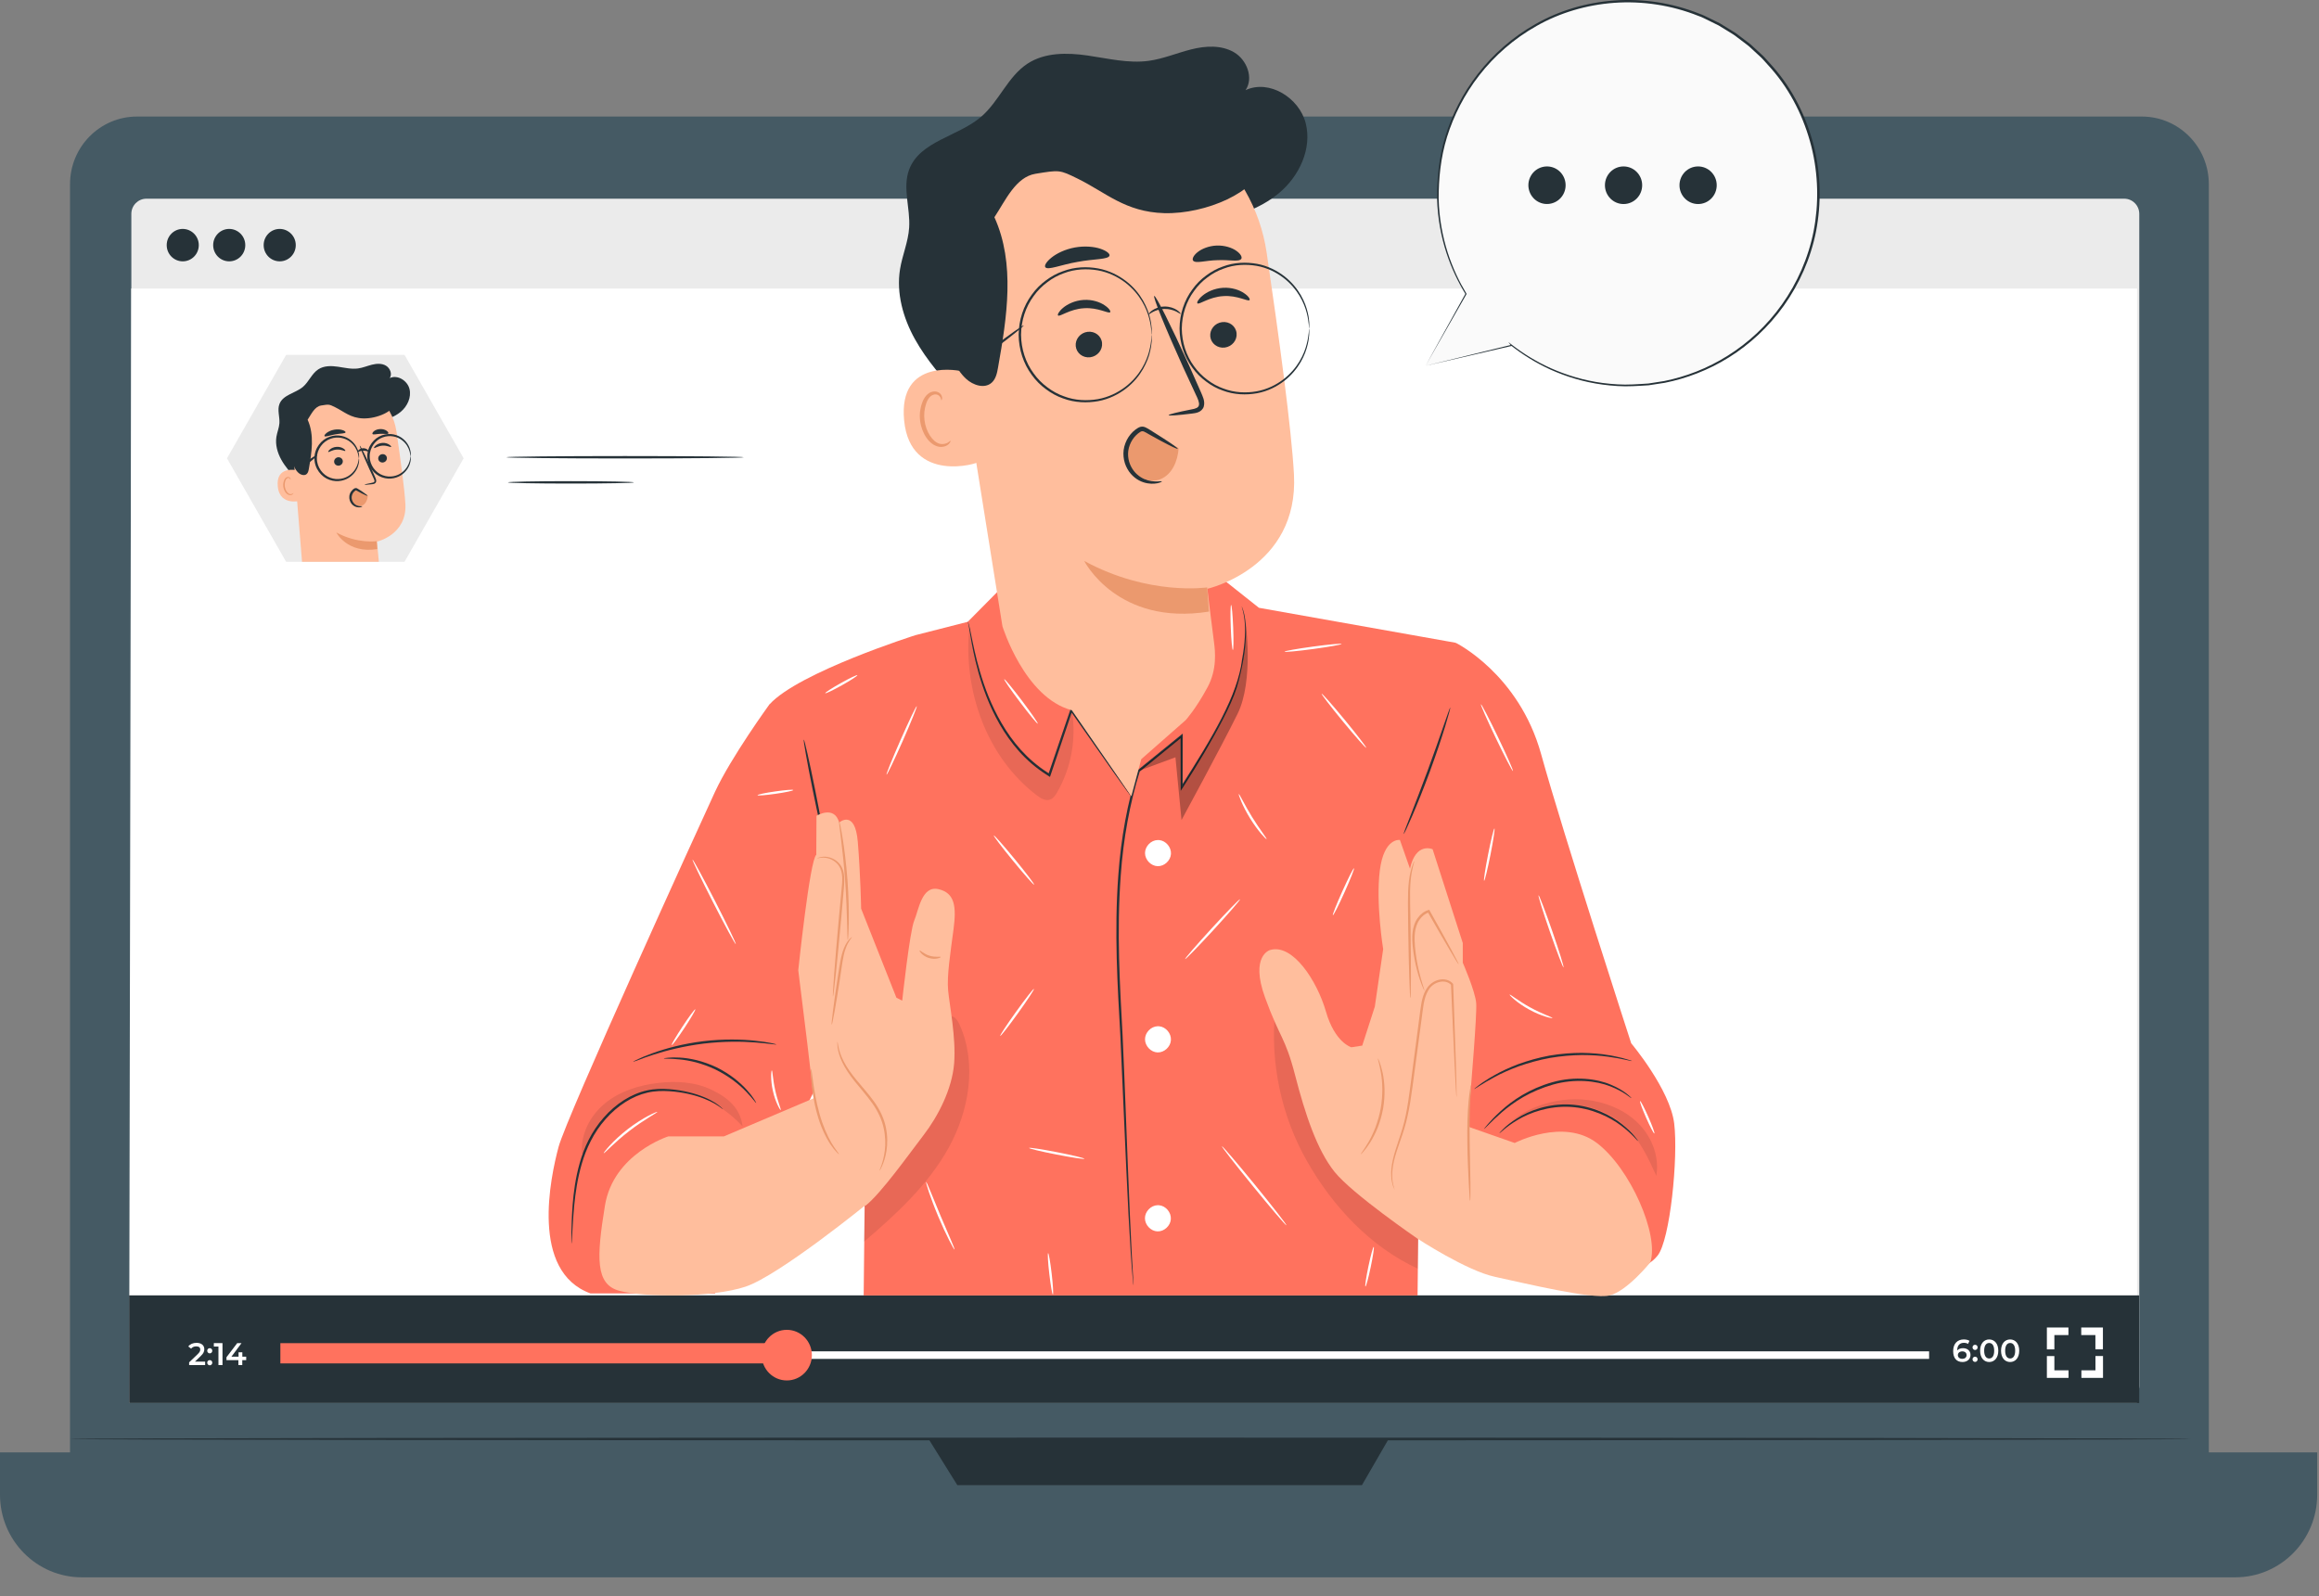 <svg width="122" height="84" viewBox="0 0 122 84" fill="none" xmlns="http://www.w3.org/2000/svg">
<rect x="0" y="0" width="122" height="84" fill="#808080" stroke="none"/>
<path d="M112.679 81.279H7.209C5.261 81.279 3.684 79.686 3.684 77.719V9.693C3.684 7.726 5.261 6.133 7.209 6.133H112.679C114.626 6.133 116.204 7.726 116.204 9.693V77.719C116.204 79.686 114.626 81.279 112.679 81.279Z" fill="#455A64"/>
<path d="M117.599 83.002H4.307C1.928 83.002 0 81.055 0 78.653V76.427H121.905V78.653C121.905 81.055 119.977 83.002 117.599 83.002Z" fill="#455A64"/>
<path d="M48.852 75.723L50.364 78.152H71.65L73.054 75.723H48.852Z" fill="#263238"/>
<path d="M115.236 75.723C115.236 75.764 90.262 75.796 59.462 75.796C28.653 75.796 3.684 75.764 3.684 75.723C3.684 75.681 28.653 75.65 59.462 75.65C90.262 75.65 115.236 75.681 115.236 75.723Z" fill="#263238"/>
<path d="M111.751 73.736H7.701C7.263 73.736 6.91 73.377 6.91 72.937V11.255C6.91 10.812 7.266 10.456 7.701 10.456H111.753C112.191 10.456 112.545 10.815 112.545 11.255V72.935C112.542 73.377 112.189 73.736 111.751 73.736Z" fill="#EBEBEB"/>
<path d="M112.427 73.829H6.793L6.904 15.184H112.427V73.829Z" fill="white"/>
<path d="M15.56 12.899C15.56 13.371 15.182 13.752 14.716 13.752C14.248 13.752 13.871 13.371 13.871 12.899C13.871 12.428 14.248 12.046 14.716 12.046C15.182 12.049 15.56 12.43 15.56 12.899Z" fill="#263238"/>
<path d="M10.458 12.899C10.458 13.371 10.081 13.752 9.614 13.752C9.147 13.752 8.77 13.371 8.77 12.899C8.77 12.428 9.147 12.046 9.614 12.046C10.081 12.049 10.458 12.43 10.458 12.899Z" fill="#263238"/>
<path d="M12.904 12.899C12.904 13.371 12.526 13.752 12.059 13.752C11.592 13.752 11.215 13.371 11.215 12.899C11.215 12.428 11.592 12.046 12.059 12.046C12.526 12.049 12.904 12.43 12.904 12.899Z" fill="#263238"/>
<path d="M112.541 68.165H6.793V73.829H112.541V68.165Z" fill="#263238"/>
<path d="M10.792 71.652V71.833H9.95V71.689L10.405 71.254C10.516 71.146 10.535 71.08 10.535 71.014C10.535 70.909 10.463 70.848 10.322 70.848C10.211 70.848 10.119 70.887 10.054 70.968L9.906 70.853C9.993 70.734 10.153 70.663 10.339 70.663C10.588 70.663 10.748 70.79 10.748 70.995C10.748 71.107 10.717 71.21 10.559 71.359L10.255 71.652H10.792Z" fill="white"/>
<path d="M10.902 71.08C10.902 70.997 10.963 70.944 11.035 70.944C11.108 70.944 11.168 70.997 11.168 71.08C11.168 71.159 11.108 71.217 11.035 71.217C10.963 71.217 10.902 71.159 10.902 71.08ZM10.902 71.708C10.902 71.625 10.963 71.572 11.035 71.572C11.108 71.572 11.168 71.625 11.168 71.708C11.168 71.787 11.108 71.845 11.035 71.845C10.963 71.845 10.902 71.787 10.902 71.708Z" fill="white"/>
<path d="M11.705 70.68V71.833H11.492V70.858H11.25V70.677H11.705V70.68Z" fill="white"/>
<path d="M12.95 71.572H12.746V71.833H12.541V71.572H11.914V71.422L12.478 70.68H12.705L12.175 71.391H12.55V71.159H12.749V71.391H12.952V71.572H12.95Z" fill="white"/>
<path d="M101.488 71.11H14.812V71.508H101.488V71.11Z" fill="white"/>
<path d="M41.836 70.68H14.75V71.745H41.836V70.68Z" fill="#FF725E"/>
<path d="M42.712 71.31C42.712 72.045 42.121 72.642 41.393 72.642C40.665 72.642 40.074 72.045 40.074 71.31C40.074 70.575 40.665 69.978 41.393 69.978C42.121 69.978 42.712 70.575 42.712 71.31Z" fill="#FF725E"/>
<path d="M103.666 71.298C103.666 71.528 103.482 71.672 103.247 71.672C102.935 71.672 102.754 71.469 102.754 71.097C102.754 70.702 102.981 70.484 103.313 70.484C103.427 70.484 103.535 70.509 103.613 70.557L103.535 70.719C103.472 70.677 103.397 70.662 103.318 70.662C103.102 70.662 102.967 70.797 102.967 71.061V71.063C103.035 70.983 103.146 70.944 103.272 70.944C103.499 70.944 103.666 71.08 103.666 71.298ZM103.46 71.308C103.46 71.188 103.371 71.112 103.233 71.112C103.095 71.112 103.001 71.195 103.001 71.31C103.001 71.418 103.085 71.505 103.238 71.505C103.371 71.503 103.46 71.427 103.46 71.308Z" fill="white"/>
<path d="M103.773 70.902C103.773 70.819 103.834 70.765 103.907 70.765C103.979 70.765 104.04 70.819 104.04 70.902C104.04 70.98 103.979 71.039 103.907 71.039C103.834 71.039 103.773 70.98 103.773 70.902ZM103.773 71.53C103.773 71.447 103.834 71.393 103.907 71.393C103.979 71.393 104.04 71.447 104.04 71.53C104.04 71.608 103.979 71.667 103.907 71.667C103.834 71.667 103.773 71.608 103.773 71.53Z" fill="white"/>
<path d="M104.172 71.078C104.172 70.699 104.378 70.484 104.649 70.484C104.922 70.484 105.128 70.699 105.128 71.078C105.128 71.457 104.922 71.672 104.649 71.672C104.378 71.672 104.172 71.457 104.172 71.078ZM104.912 71.078C104.912 70.799 104.806 70.67 104.649 70.67C104.494 70.67 104.385 70.799 104.385 71.078C104.385 71.356 104.494 71.486 104.649 71.486C104.806 71.486 104.912 71.356 104.912 71.078Z" fill="white"/>
<path d="M105.273 71.078C105.273 70.699 105.479 70.484 105.75 70.484C106.023 70.484 106.229 70.699 106.229 71.078C106.229 71.457 106.023 71.672 105.75 71.672C105.479 71.672 105.273 71.457 105.273 71.078ZM106.016 71.078C106.016 70.799 105.91 70.67 105.752 70.67C105.598 70.67 105.489 70.799 105.489 71.078C105.489 71.356 105.598 71.486 105.752 71.486C105.907 71.486 106.016 71.356 106.016 71.078Z" fill="white"/>
<path d="M108.078 71.007H107.684V69.856H108.818V70.254H108.078V71.007Z" fill="white"/>
<path d="M108.823 72.507H107.684V71.359H108.078V72.109H108.823V72.507Z" fill="white"/>
<path d="M110.637 72.507H109.5V72.109H110.24V71.356H110.637V72.507Z" fill="white"/>
<path d="M110.632 71.005H110.237V70.254H109.492V69.856H110.632V71.005Z" fill="white"/>
<path d="M21.281 18.673H15.053L11.941 24.117L15.053 29.564H21.281L24.392 24.117L21.281 18.673Z" fill="#EBEBEB"/>
<path d="M15.561 25.183C15.283 24.872 15.002 24.557 14.799 24.191C14.596 23.824 14.475 23.399 14.542 22.984C14.581 22.742 14.683 22.512 14.7 22.268C14.721 21.93 14.581 21.579 14.7 21.264C14.883 20.77 15.542 20.694 15.941 20.355C16.25 20.088 16.403 19.658 16.744 19.436C17.042 19.24 17.426 19.245 17.777 19.297C18.128 19.348 18.484 19.436 18.834 19.389C19.086 19.355 19.321 19.253 19.568 19.191C19.814 19.13 20.088 19.113 20.305 19.243C20.523 19.372 20.647 19.685 20.504 19.895C20.913 19.704 21.431 20.027 21.542 20.465C21.653 20.904 21.431 21.378 21.085 21.669C20.739 21.96 20.291 22.094 19.851 22.177C18.602 22.414 17.245 22.28 16.168 21.598" fill="#263238"/>
<path d="M21.327 26.526C21.286 25.747 21.068 24.149 20.858 22.705C20.63 21.151 19.258 20.037 17.707 20.142L17.552 20.151C15.898 20.361 15.15 21.898 15.404 23.565L15.89 29.564H19.931C19.931 29.564 19.837 28.511 19.834 28.501C19.834 28.501 21.414 28.142 21.327 26.526Z" fill="#FFBE9D"/>
<path d="M19.817 28.477C19.817 28.477 18.813 28.628 17.695 28.02C17.695 28.02 18.264 29.146 19.849 28.894L19.817 28.477Z" fill="#EB996E"/>
<path d="M20.354 24.09C20.366 24.212 20.274 24.322 20.149 24.337C20.023 24.352 19.912 24.266 19.899 24.146C19.887 24.024 19.979 23.914 20.103 23.9C20.231 23.883 20.342 23.968 20.354 24.09Z" fill="#263238"/>
<path d="M20.577 23.518C20.551 23.55 20.369 23.433 20.125 23.45C19.88 23.465 19.709 23.604 19.68 23.575C19.665 23.562 19.692 23.506 19.764 23.443C19.837 23.379 19.965 23.316 20.117 23.306C20.27 23.296 20.403 23.345 20.48 23.399C20.56 23.45 20.589 23.504 20.577 23.518Z" fill="#263238"/>
<path d="M18.034 24.256C18.046 24.378 17.954 24.488 17.828 24.503C17.703 24.518 17.591 24.432 17.579 24.31C17.567 24.188 17.659 24.078 17.782 24.063C17.911 24.051 18.022 24.137 18.034 24.256Z" fill="#263238"/>
<path d="M18.167 23.726C18.14 23.758 17.959 23.64 17.715 23.658C17.47 23.672 17.299 23.812 17.269 23.782C17.255 23.77 17.282 23.714 17.357 23.65C17.429 23.587 17.557 23.523 17.71 23.514C17.862 23.504 17.995 23.553 18.073 23.606C18.15 23.66 18.179 23.711 18.167 23.726Z" fill="#263238"/>
<path d="M19.177 25.505C19.175 25.49 19.325 25.454 19.572 25.405C19.634 25.395 19.692 25.378 19.7 25.334C19.712 25.287 19.68 25.221 19.646 25.148C19.576 24.999 19.506 24.843 19.429 24.679C19.126 24.009 18.901 23.46 18.928 23.448C18.954 23.435 19.223 23.968 19.526 24.637C19.598 24.804 19.668 24.96 19.736 25.111C19.765 25.182 19.811 25.261 19.784 25.358C19.77 25.407 19.726 25.444 19.688 25.458C19.649 25.473 19.613 25.476 19.581 25.48C19.334 25.507 19.18 25.52 19.177 25.505Z" fill="#263238"/>
<path d="M18.18 22.751C18.16 22.82 17.913 22.805 17.628 22.859C17.34 22.908 17.115 23.008 17.072 22.951C17.052 22.925 17.088 22.859 17.178 22.785C17.267 22.715 17.41 22.641 17.582 22.612C17.754 22.58 17.913 22.597 18.022 22.634C18.131 22.668 18.189 22.719 18.18 22.751Z" fill="#263238"/>
<path d="M20.429 22.807C20.39 22.866 20.216 22.819 20.012 22.829C19.809 22.834 19.64 22.893 19.596 22.837C19.577 22.81 19.601 22.751 19.671 22.692C19.741 22.634 19.862 22.582 20.003 22.578C20.143 22.573 20.267 22.614 20.341 22.668C20.416 22.722 20.445 22.778 20.429 22.807Z" fill="#263238"/>
<path d="M15.624 24.75C15.595 24.74 14.504 24.496 14.613 25.598C14.722 26.697 15.903 26.341 15.9 26.309C15.9 26.275 15.624 24.75 15.624 24.75Z" fill="#FFBE9D"/>
<path d="M15.434 25.945C15.429 25.942 15.417 25.96 15.385 25.979C15.356 25.996 15.303 26.011 15.242 25.996C15.124 25.965 15.008 25.791 14.983 25.593C14.971 25.493 14.983 25.395 15.01 25.314C15.034 25.232 15.083 25.17 15.138 25.153C15.194 25.134 15.24 25.166 15.255 25.195C15.271 25.224 15.267 25.246 15.274 25.249C15.276 25.251 15.296 25.229 15.281 25.183C15.274 25.161 15.259 25.136 15.23 25.119C15.201 25.099 15.162 25.092 15.121 25.102C15.039 25.117 14.969 25.202 14.94 25.293C14.906 25.383 14.889 25.493 14.904 25.605C14.933 25.825 15.066 26.023 15.228 26.052C15.305 26.065 15.368 26.035 15.4 26.006C15.434 25.972 15.436 25.947 15.434 25.945Z" fill="#EB996E"/>
<path d="M20.796 21.2C20.721 21.637 19.843 22.038 19.112 22.018C18.439 21.999 18.108 21.662 17.619 21.422C17.309 21.271 17.309 21.271 16.891 21.339C16.552 21.395 16.375 21.798 16.184 22.087C16.547 22.886 16.399 23.814 16.247 24.679C16.23 24.774 16.208 24.877 16.136 24.943C16.012 25.053 15.814 24.987 15.695 24.875C15.502 24.696 15.415 24.432 15.352 24.176C15.207 23.592 15.153 22.981 15.243 22.387C15.335 21.794 15.577 21.214 15.981 20.772C16.484 20.218 17.217 19.897 17.962 19.858C18.705 19.819 19.453 20.051 20.075 20.464C20.36 20.655 20.631 20.892 20.796 21.2Z" fill="#263238"/>
<path d="M19.34 26.062C19.153 25.975 18.97 25.889 18.783 25.801C18.752 25.786 18.718 25.772 18.682 25.774C18.643 25.779 18.611 25.808 18.585 25.84C18.457 25.997 18.423 26.236 18.524 26.414C18.624 26.593 18.858 26.686 19.045 26.607C19.241 26.524 19.337 26.295 19.352 26.08L19.34 26.062Z" fill="#EB996E"/>
<path d="M19.061 26.646C19.071 26.656 18.945 26.737 18.735 26.676C18.633 26.644 18.517 26.566 18.447 26.439C18.374 26.314 18.347 26.138 18.41 25.979C18.439 25.901 18.488 25.83 18.546 25.777C18.575 25.75 18.604 25.725 18.64 25.706C18.677 25.679 18.752 25.676 18.785 25.698C18.911 25.769 18.998 25.83 19.083 25.887C19.245 25.997 19.342 26.07 19.332 26.087C19.323 26.102 19.211 26.055 19.037 25.965C18.935 25.911 18.839 25.86 18.742 25.808C18.718 25.801 18.72 25.801 18.698 25.813C18.677 25.828 18.65 25.848 18.631 25.869C18.587 25.913 18.551 25.967 18.529 26.028C18.48 26.151 18.497 26.285 18.551 26.387C18.604 26.49 18.686 26.558 18.768 26.595C18.933 26.666 19.056 26.627 19.061 26.646Z" fill="#263238"/>
<path d="M18.883 24.117C18.871 24.117 18.873 24.015 18.822 23.844C18.774 23.675 18.658 23.428 18.406 23.24C18.162 23.052 17.762 22.947 17.378 23.094C16.995 23.228 16.666 23.639 16.671 24.117C16.666 24.596 16.995 25.007 17.378 25.141C17.762 25.288 18.162 25.183 18.406 24.995C18.658 24.806 18.776 24.56 18.822 24.391C18.873 24.22 18.871 24.117 18.883 24.117C18.887 24.117 18.89 24.142 18.892 24.191C18.895 24.239 18.89 24.313 18.871 24.403C18.834 24.584 18.725 24.853 18.459 25.065C18.203 25.278 17.765 25.405 17.337 25.251C16.911 25.109 16.538 24.652 16.543 24.117C16.538 23.582 16.911 23.125 17.337 22.984C17.767 22.827 18.203 22.954 18.459 23.169C18.725 23.382 18.834 23.653 18.871 23.831C18.89 23.922 18.895 23.995 18.892 24.044C18.89 24.093 18.887 24.117 18.883 24.117Z" fill="#263238"/>
<path d="M21.603 24.01C21.591 24.01 21.591 23.91 21.545 23.744C21.499 23.58 21.386 23.34 21.139 23.157C20.902 22.974 20.512 22.874 20.137 23.015C19.765 23.145 19.445 23.546 19.45 24.012C19.445 24.479 19.767 24.877 20.137 25.009C20.512 25.151 20.902 25.051 21.139 24.867C21.386 24.684 21.499 24.445 21.545 24.281C21.594 24.11 21.591 24.01 21.603 24.01C21.608 24.01 21.611 24.034 21.613 24.083C21.616 24.13 21.611 24.201 21.594 24.291C21.56 24.467 21.453 24.728 21.195 24.938C20.945 25.146 20.52 25.271 20.099 25.119C19.682 24.98 19.319 24.535 19.324 24.012C19.319 23.489 19.682 23.045 20.099 22.905C20.517 22.754 20.943 22.878 21.195 23.086C21.453 23.294 21.56 23.558 21.594 23.734C21.613 23.822 21.616 23.893 21.613 23.941C21.613 23.985 21.608 24.01 21.603 24.01Z" fill="#263238"/>
<path d="M19.389 23.756C19.364 23.78 19.256 23.71 19.11 23.715C18.965 23.715 18.861 23.79 18.834 23.766C18.801 23.749 18.902 23.59 19.108 23.585C19.314 23.585 19.42 23.736 19.389 23.756Z" fill="#263238"/>
<path d="M16.676 23.954C16.698 23.983 16.485 24.176 16.205 24.389C15.924 24.601 15.677 24.75 15.658 24.721C15.636 24.692 15.849 24.499 16.13 24.286C16.41 24.076 16.657 23.927 16.676 23.954Z" fill="#263238"/>
<path d="M39.133 24.061C39.133 24.095 36.333 24.125 32.881 24.125C29.428 24.125 26.629 24.095 26.629 24.061C26.629 24.027 29.428 23.998 32.881 23.998C36.333 23.998 39.133 24.027 39.133 24.061Z" fill="#263238"/>
<path d="M33.354 25.383C33.354 25.417 31.868 25.446 30.034 25.446C28.2 25.446 26.715 25.417 26.715 25.383C26.715 25.349 28.2 25.319 30.034 25.319C31.868 25.319 33.354 25.349 33.354 25.383Z" fill="#263238"/>
<path d="M76.585 33.825C76.585 33.825 79.907 35.46 81.076 39.682C82.245 43.904 85.816 54.9 85.816 54.9C85.816 54.9 87.858 57.326 88.078 59.122C88.296 60.918 87.86 65.265 87.202 66.076C86.546 66.888 85.61 66.753 85.61 66.753L77.014 65.93L73.629 43.039L76.585 33.825Z" fill="#FF725E"/>
<path d="M48.161 33.424C48.161 33.424 42.016 35.372 40.484 37.065L45.517 60.711L45.437 68.17H74.577C74.577 67.802 74.838 43.401 74.838 43.401L76.588 33.825L66.23 31.983L64.188 30.363L52.664 30.952L50.912 32.721L48.161 33.424Z" fill="#FF725E"/>
<g opacity="0.3">
<path opacity="0.3" d="M50.49 53.937C50.401 53.737 50.273 53.519 50.06 53.475C49.709 53.402 49.474 53.822 49.356 54.162C48.41 56.869 47.156 59.359 45.528 61.71L45.453 65.341C47.152 63.897 48.826 62.35 49.91 60.393C50.989 58.438 51.405 55.982 50.49 53.937Z" fill="black"/>
</g>
<path d="M40.48 37.065C40.48 37.065 38.455 39.853 37.613 41.673C36.771 43.494 29.803 58.78 29.384 60.358C28.963 61.937 27.882 66.909 31.066 68.063H37.613L44.184 54.641L44.52 39.064L40.48 37.065Z" fill="#FF725E"/>
<path d="M38.033 58.37C38.023 58.379 37.888 58.24 37.586 58.066C37.286 57.895 36.816 57.698 36.211 57.563C35.909 57.497 35.573 57.444 35.21 57.422C34.847 57.4 34.457 57.404 34.06 57.497C33.267 57.676 32.478 58.184 31.856 58.895C31.225 59.606 30.838 60.447 30.608 61.238C30.375 62.032 30.276 62.778 30.213 63.401C30.153 64.026 30.129 64.534 30.107 64.886C30.097 65.05 30.088 65.184 30.083 65.292C30.076 65.385 30.071 65.434 30.066 65.434C30.061 65.434 30.059 65.385 30.059 65.292C30.059 65.184 30.059 65.05 30.061 64.886C30.068 64.534 30.078 64.024 30.126 63.393C30.177 62.765 30.269 62.013 30.497 61.204C30.721 60.4 31.116 59.538 31.762 58.809C32.398 58.081 33.211 57.561 34.036 57.382C34.447 57.289 34.849 57.287 35.217 57.316C35.585 57.343 35.926 57.402 36.231 57.475C36.843 57.622 37.312 57.834 37.61 58.023C37.757 58.118 37.866 58.203 37.934 58.267C38.002 58.33 38.036 58.365 38.033 58.37Z" fill="#263238"/>
<path d="M34.926 55.696C34.926 55.686 35.003 55.674 35.146 55.66C35.289 55.642 35.497 55.638 35.753 55.652C36.01 55.664 36.315 55.708 36.646 55.787C36.975 55.87 37.333 55.992 37.689 56.16C38.042 56.334 38.361 56.537 38.632 56.745C38.901 56.957 39.126 57.167 39.298 57.363C39.47 57.556 39.598 57.722 39.673 57.844C39.75 57.966 39.791 58.035 39.784 58.039C39.765 58.054 39.588 57.788 39.233 57.424C39.056 57.24 38.828 57.04 38.562 56.84C38.291 56.642 37.979 56.446 37.633 56.278C37.285 56.112 36.939 55.992 36.617 55.904C36.293 55.821 35.998 55.77 35.746 55.748C35.243 55.694 34.926 55.721 34.926 55.696Z" fill="#263238"/>
<path d="M40.847 54.961C40.845 54.971 40.738 54.961 40.545 54.937C40.351 54.912 40.071 54.883 39.724 54.856C39.033 54.802 38.07 54.79 37.015 54.917C35.962 55.047 35.028 55.288 34.368 55.503C34.036 55.611 33.77 55.706 33.589 55.777C33.407 55.846 33.303 55.88 33.301 55.872C33.298 55.865 33.393 55.814 33.572 55.731C33.748 55.645 34.01 55.538 34.341 55.418C34.999 55.178 35.938 54.919 37.003 54.79C38.065 54.663 39.04 54.69 39.734 54.766C40.083 54.802 40.363 54.846 40.554 54.885C40.746 54.927 40.85 54.954 40.847 54.961Z" fill="#263238"/>
<path d="M59.5 41.901C59.498 41.903 59.476 41.876 59.432 41.82C59.386 41.757 59.326 41.676 59.253 41.578C59.093 41.353 58.871 41.043 58.595 40.657C58.029 39.851 57.242 38.729 56.313 37.407L56.415 37.392C56.062 38.438 55.672 39.594 55.263 40.809L55.237 40.884L55.172 40.84C55.128 40.813 55.082 40.782 55.036 40.752C54.494 40.405 54.015 39.987 53.611 39.535C53.207 39.081 52.87 38.597 52.592 38.113C52.036 37.143 51.7 36.188 51.472 35.379C51.245 34.568 51.126 33.894 51.049 33.432C51.01 33.209 50.981 33.033 50.957 32.899C50.945 32.838 50.932 32.794 50.925 32.762C50.913 32.735 50.908 32.718 50.911 32.718C50.937 32.706 51.008 32.962 51.097 33.424C51.191 33.884 51.322 34.553 51.559 35.357C51.796 36.159 52.137 37.104 52.694 38.057C52.972 38.534 53.304 39.008 53.703 39.455C54.105 39.897 54.574 40.308 55.104 40.647C55.15 40.676 55.196 40.706 55.237 40.733L55.145 40.767C55.559 39.553 55.95 38.399 56.306 37.356L56.343 37.246L56.408 37.341C57.32 38.673 58.094 39.804 58.651 40.618C58.917 41.011 59.127 41.329 59.282 41.559C59.35 41.661 59.403 41.744 59.447 41.81C59.483 41.867 59.502 41.898 59.5 41.901Z" fill="#263238"/>
<g opacity="0.3">
<path opacity="0.3" d="M67.083 53.187C66.812 55.921 67.41 58.736 68.767 61.116C70.122 63.498 72.111 65.619 74.586 66.76C74.666 64.334 74.55 61.475 74.63 59.049L67.083 53.187Z" fill="black"/>
</g>
<path d="M66.813 49.993C66.813 49.993 65.756 50.289 66.549 52.48C67.343 54.67 67.606 54.538 68.136 56.588C68.666 58.636 69.283 60.507 70.21 61.666C71.136 62.824 74.577 65.184 74.577 65.184L77.662 62.24C77.662 62.24 77.154 60.048 77.275 58.56C77.396 57.072 77.705 53.419 77.662 52.796C77.618 52.173 76.955 50.658 76.955 50.658V49.622L75.368 44.688C75.368 44.688 74.485 44.288 74.178 45.712L73.648 44.2C73.648 44.2 72.811 44.065 72.591 45.803C72.371 47.54 72.767 49.944 72.767 49.944L72.327 52.974L71.666 55.022L71.093 55.11C71.093 55.11 70.229 54.873 69.757 53.231C69.283 51.596 68.003 49.636 66.813 49.993Z" fill="#FFBE9D"/>
<path d="M76.627 57.739C76.625 57.739 76.62 57.7 76.613 57.626C76.608 57.541 76.601 57.433 76.591 57.299C76.574 57.001 76.552 56.588 76.526 56.072C76.477 55.01 76.412 53.529 76.334 51.801L76.349 51.838C76.206 51.667 75.955 51.615 75.725 51.674C75.49 51.73 75.282 51.877 75.151 52.097C74.883 52.534 74.866 53.106 74.784 53.658C74.617 54.907 74.457 56.094 74.312 57.179C74.239 57.719 74.162 58.235 74.055 58.711C73.954 59.188 73.811 59.623 73.673 60.011C73.537 60.4 73.416 60.752 73.341 61.069C73.266 61.387 73.235 61.666 73.242 61.895C73.252 62.355 73.385 62.589 73.363 62.594C73.359 62.596 73.334 62.538 73.288 62.423C73.252 62.306 73.201 62.13 73.192 61.898C73.177 61.666 73.201 61.377 73.271 61.055C73.341 60.732 73.458 60.375 73.588 59.984C73.721 59.593 73.857 59.166 73.954 58.692C74.053 58.22 74.125 57.707 74.196 57.167C74.338 56.082 74.493 54.895 74.658 53.646C74.696 53.367 74.725 53.094 74.774 52.818C74.822 52.544 74.897 52.27 75.047 52.036C75.188 51.796 75.434 51.62 75.696 51.559C75.955 51.493 76.262 51.552 76.439 51.767L76.451 51.784V51.804C76.509 53.531 76.559 55.012 76.596 56.077C76.608 56.593 76.62 57.006 76.627 57.306C76.63 57.441 76.63 57.548 76.63 57.634C76.632 57.7 76.63 57.739 76.627 57.739Z" fill="#EB996E"/>
<path d="M74.936 52.126C74.929 52.129 74.881 52.031 74.806 51.848C74.733 51.664 74.636 51.393 74.547 51.049C74.457 50.706 74.373 50.289 74.324 49.822C74.3 49.587 74.283 49.338 74.312 49.079C74.339 48.82 74.414 48.547 74.578 48.317C74.719 48.116 74.917 47.955 75.142 47.889L75.191 47.874L75.215 47.919C75.662 48.715 76.049 49.419 76.323 49.925C76.449 50.162 76.553 50.359 76.64 50.523C76.712 50.665 76.749 50.743 76.741 50.748C76.734 50.753 76.686 50.68 76.601 50.545C76.507 50.389 76.391 50.196 76.253 49.966C75.96 49.47 75.558 48.776 75.106 47.982L75.178 48.011C74.985 48.07 74.808 48.209 74.682 48.392C74.535 48.603 74.462 48.852 74.436 49.096C74.409 49.343 74.421 49.585 74.44 49.815C74.482 50.276 74.554 50.689 74.634 51.032C74.711 51.373 74.794 51.647 74.852 51.835C74.912 52.019 74.946 52.124 74.936 52.126Z" fill="#EB996E"/>
<path d="M74.202 52.527C74.192 52.527 74.182 52.427 74.172 52.244C74.165 52.033 74.153 51.775 74.141 51.469C74.119 50.814 74.1 49.91 74.085 48.911C74.078 47.911 74.04 47.005 74.124 46.348C74.165 46.02 74.231 45.759 74.289 45.585C74.347 45.409 74.395 45.321 74.402 45.324C74.424 45.331 74.267 45.71 74.211 46.36C74.151 47.007 74.202 47.911 74.209 48.911C74.223 49.91 74.228 50.814 74.228 51.469C74.226 51.775 74.221 52.033 74.219 52.246C74.219 52.427 74.211 52.527 74.202 52.527Z" fill="#EB996E"/>
<path d="M71.591 60.74C71.574 60.725 71.765 60.495 72.005 60.078C72.126 59.87 72.249 59.611 72.363 59.318C72.472 59.02 72.571 58.685 72.638 58.325C72.701 57.964 72.723 57.617 72.723 57.299C72.718 56.982 72.692 56.696 72.651 56.461C72.571 55.987 72.469 55.704 72.491 55.696C72.498 55.694 72.53 55.762 72.578 55.889C72.629 56.016 72.684 56.207 72.738 56.444C72.791 56.684 72.827 56.974 72.839 57.297C72.847 57.622 72.825 57.978 72.762 58.347C72.694 58.717 72.59 59.059 72.472 59.359C72.348 59.657 72.213 59.919 72.08 60.124C71.949 60.329 71.83 60.488 71.739 60.588C71.651 60.693 71.598 60.747 71.591 60.74Z" fill="#EB996E"/>
<path d="M77.009 59.208L79.688 60.146C79.688 60.146 82.245 58.809 84.009 60.146C85.772 61.482 87.304 65.003 86.82 66.428C86.82 66.428 85.603 67.945 84.677 68.168C83.75 68.39 80.15 67.51 78.652 67.19C77.15 66.87 74.57 65.177 74.57 65.177L77.009 59.208Z" fill="#FFBE9D"/>
<path d="M77.34 63.195C77.33 63.195 77.32 63.11 77.311 62.956C77.301 62.772 77.286 62.555 77.272 62.303C77.243 61.751 77.207 60.989 77.195 60.143C77.182 59.298 77.207 58.533 77.257 57.981C77.282 57.705 77.311 57.482 77.337 57.328C77.364 57.174 77.383 57.091 77.393 57.094C77.412 57.096 77.371 57.436 77.344 57.986C77.318 58.535 77.308 59.298 77.32 60.141C77.335 60.967 77.349 61.714 77.359 62.301C77.361 62.577 77.361 62.802 77.357 62.956C77.357 63.11 77.349 63.195 77.34 63.195Z" fill="#EB996E"/>
<path d="M86.171 60.041C86.152 60.06 85.876 59.674 85.281 59.23C84.693 58.785 83.74 58.311 82.612 58.247C81.483 58.186 80.483 58.55 79.852 58.926C79.211 59.303 78.896 59.655 78.879 59.635C78.874 59.63 78.949 59.54 79.099 59.393C79.249 59.247 79.486 59.051 79.806 58.851C80.437 58.448 81.458 58.059 82.62 58.123C83.781 58.189 84.754 58.69 85.337 59.159C85.632 59.393 85.847 59.615 85.98 59.777C86.113 59.938 86.179 60.036 86.171 60.041Z" fill="#263238"/>
<path d="M85.828 57.785C85.811 57.812 85.453 57.446 84.713 57.165C83.985 56.876 82.855 56.744 81.696 57.074C81.118 57.238 80.588 57.47 80.135 57.729C79.683 57.991 79.305 58.276 79.005 58.535C78.705 58.794 78.475 59.022 78.318 59.178C78.161 59.337 78.074 59.422 78.067 59.418C78.062 59.413 78.137 59.315 78.284 59.144C78.432 58.975 78.652 58.738 78.95 58.467C79.245 58.196 79.622 57.898 80.08 57.627C80.537 57.358 81.074 57.116 81.664 56.95C82.852 56.612 84.011 56.764 84.747 57.079C85.119 57.233 85.395 57.411 85.572 57.548C85.664 57.614 85.724 57.678 85.768 57.717C85.811 57.758 85.831 57.783 85.828 57.785Z" fill="#263238"/>
<path d="M85.849 55.831C85.842 55.855 85.375 55.711 84.596 55.606C84.206 55.55 83.739 55.518 83.221 55.518C82.704 55.526 82.135 55.569 81.545 55.67C80.957 55.777 80.407 55.934 79.916 56.105C79.43 56.283 79.002 56.474 78.656 56.662C77.961 57.031 77.569 57.326 77.555 57.307C77.55 57.3 77.644 57.224 77.823 57.089C77.91 57.021 78.022 56.943 78.155 56.86C78.288 56.777 78.438 56.674 78.612 56.584C78.956 56.386 79.386 56.185 79.875 55.997C80.369 55.819 80.925 55.657 81.52 55.547C82.118 55.445 82.694 55.403 83.219 55.403C83.744 55.411 84.216 55.452 84.605 55.521C84.801 55.545 84.975 55.592 85.13 55.623C85.285 55.655 85.416 55.692 85.52 55.723C85.735 55.782 85.851 55.821 85.849 55.831Z" fill="#263238"/>
<path d="M65.324 31.902C65.324 31.902 65.448 32.136 65.511 32.62C65.576 33.102 65.566 33.825 65.409 34.719C65.329 35.166 65.223 35.657 65.063 36.183C64.896 36.708 64.645 37.246 64.359 37.808C63.783 38.932 63.055 40.156 62.215 41.463L62.116 41.617V41.434C62.114 40.571 62.114 39.665 62.111 38.722L62.206 38.768C61.485 39.354 60.727 39.973 59.946 40.61L59.965 40.581C59.443 42.257 59.097 44.124 58.961 46.067C58.741 49.04 58.918 51.885 59.058 54.465C59.177 57.047 59.254 59.376 59.334 61.328C59.411 63.283 59.481 64.862 59.539 65.954C59.571 66.494 59.595 66.917 59.612 67.21C59.622 67.349 59.629 67.457 59.634 67.537C59.639 67.611 59.636 67.65 59.636 67.65C59.636 67.65 59.629 67.613 59.619 67.54C59.612 67.462 59.6 67.352 59.585 67.215C59.559 66.929 59.525 66.504 59.489 65.959C59.416 64.867 59.331 63.288 59.244 61.333C59.157 59.379 59.056 57.052 58.939 54.472C58.794 51.894 58.613 49.043 58.833 46.059C58.971 44.109 59.317 42.233 59.847 40.547L59.852 40.53L59.866 40.517C60.648 39.882 61.407 39.266 62.128 38.68L62.223 38.604V38.726C62.22 39.667 62.22 40.574 62.218 41.439L62.119 41.409C63.781 38.807 65.133 36.544 65.341 34.714C65.508 33.827 65.528 33.111 65.472 32.63C65.448 32.388 65.402 32.21 65.373 32.088C65.339 31.965 65.324 31.902 65.324 31.902Z" fill="#263238"/>
<path d="M60.984 63.423L60.897 63.42C60.547 63.43 60.234 63.752 60.234 64.107C60.234 64.461 60.544 64.786 60.892 64.798C61.243 64.811 61.575 64.507 61.596 64.156C61.623 63.801 61.333 63.457 60.984 63.423Z" fill="white"/>
<path d="M60.988 54.005L60.901 54.003C60.55 54.013 60.238 54.335 60.238 54.69C60.238 55.044 60.548 55.369 60.896 55.381C61.247 55.393 61.579 55.09 61.6 54.738C61.627 54.384 61.337 54.04 60.988 54.005Z" fill="white"/>
<path d="M60.899 45.58C61.25 45.593 61.581 45.289 61.603 44.938C61.627 44.586 61.337 44.241 60.988 44.207L60.901 44.205C60.55 44.214 60.238 44.537 60.238 44.891C60.238 45.243 60.548 45.568 60.899 45.58Z" fill="white"/>
<path d="M50.455 20.867C49.605 19.919 48.751 18.959 48.132 17.845C47.512 16.73 47.145 15.428 47.35 14.167C47.469 13.429 47.781 12.728 47.829 11.983C47.897 10.957 47.469 9.884 47.829 8.924C48.393 7.421 50.396 7.189 51.611 6.15C52.557 5.342 53.017 4.029 54.059 3.348C54.969 2.754 56.138 2.766 57.21 2.92C58.282 3.074 59.361 3.348 60.435 3.201C61.199 3.096 61.92 2.786 62.67 2.598C63.42 2.409 64.255 2.361 64.923 2.752C65.591 3.142 65.966 4.1 65.528 4.743C66.771 4.164 68.351 5.144 68.692 6.483C69.034 7.822 68.351 9.271 67.296 10.153C66.242 11.037 64.879 11.448 63.534 11.704C59.724 12.43 55.591 12.02 52.308 9.938" fill="#263238"/>
<path d="M63.869 33.806C63.683 32.349 63.53 31.135 63.52 30.983C63.52 30.983 68.34 29.889 68.074 24.968C67.946 22.59 67.285 17.71 66.639 13.305C65.945 8.574 61.762 5.178 57.036 5.496L56.567 5.527C51.52 6.168 49.241 10.857 50.015 15.932L52.737 32.955C52.737 32.955 53.898 36.721 56.386 37.373L59.521 41.898L60.039 39.951L62.376 37.896C62.376 37.896 62.913 37.309 63.528 36.163C64.036 35.225 63.929 34.263 63.869 33.806Z" fill="#FFBE9D"/>
<path d="M63.509 30.91C63.509 30.91 60.448 31.372 57.039 29.517C57.039 29.517 58.774 32.955 63.603 32.183L63.509 30.91Z" fill="#EB996E"/>
<path d="M65.055 17.535C65.094 17.904 64.813 18.241 64.431 18.29C64.049 18.336 63.71 18.075 63.671 17.706C63.635 17.337 63.913 16.997 64.293 16.951C64.678 16.902 65.019 17.163 65.055 17.535Z" fill="#263238"/>
<path d="M65.737 15.79C65.657 15.888 65.103 15.528 64.356 15.582C63.608 15.624 63.083 16.049 62.996 15.963C62.952 15.924 63.03 15.753 63.257 15.563C63.482 15.372 63.872 15.174 64.339 15.145C64.806 15.116 65.21 15.262 65.447 15.426C65.689 15.585 65.776 15.746 65.737 15.79Z" fill="#263238"/>
<path d="M57.977 18.045C58.016 18.414 57.735 18.752 57.353 18.8C56.971 18.847 56.632 18.585 56.593 18.216C56.557 17.848 56.835 17.508 57.217 17.461C57.599 17.413 57.941 17.674 57.977 18.045Z" fill="#263238"/>
<path d="M58.405 16.428C58.325 16.525 57.771 16.166 57.024 16.22C56.276 16.262 55.751 16.687 55.664 16.601C55.62 16.562 55.698 16.391 55.925 16.2C56.148 16.01 56.54 15.812 57.004 15.783C57.471 15.753 57.875 15.9 58.112 16.064C58.354 16.222 58.444 16.384 58.405 16.428Z" fill="#263238"/>
<path d="M61.481 21.847C61.474 21.806 61.934 21.691 62.681 21.544C62.87 21.512 63.049 21.461 63.073 21.327C63.11 21.185 63.015 20.982 62.909 20.762C62.698 20.308 62.478 19.831 62.246 19.33C61.322 17.29 60.639 15.609 60.722 15.572C60.804 15.536 61.619 17.158 62.541 19.198C62.764 19.702 62.977 20.181 63.18 20.64C63.267 20.855 63.407 21.095 63.33 21.39C63.289 21.537 63.156 21.652 63.035 21.693C62.914 21.74 62.807 21.749 62.713 21.762C61.956 21.855 61.486 21.891 61.481 21.847Z" fill="#263238"/>
<path d="M58.369 13.452C58.309 13.662 57.556 13.616 56.685 13.782C55.812 13.931 55.12 14.239 54.992 14.06C54.934 13.975 55.045 13.774 55.318 13.555C55.589 13.337 56.029 13.117 56.552 13.022C57.075 12.929 57.563 12.98 57.892 13.09C58.221 13.203 58.396 13.352 58.369 13.452Z" fill="#263238"/>
<path d="M65.304 13.62C65.183 13.801 64.655 13.657 64.036 13.691C63.414 13.704 62.899 13.884 62.766 13.713C62.708 13.63 62.778 13.452 62.998 13.273C63.213 13.098 63.583 12.939 64.009 12.921C64.435 12.907 64.815 13.036 65.042 13.198C65.275 13.361 65.357 13.532 65.304 13.62Z" fill="#263238"/>
<path d="M50.648 19.548C50.564 19.516 47.237 18.773 47.566 22.131C47.895 25.485 51.495 24.393 51.493 24.296C51.488 24.198 50.648 19.548 50.648 19.548Z" fill="#FFBE9D"/>
<path d="M50.004 23.194C49.989 23.184 49.951 23.24 49.856 23.296C49.764 23.35 49.605 23.396 49.426 23.348C49.063 23.252 48.712 22.72 48.637 22.116C48.598 21.811 48.634 21.515 48.717 21.263C48.794 21.007 48.934 20.821 49.109 20.772C49.28 20.713 49.416 20.809 49.467 20.899C49.52 20.99 49.505 21.058 49.525 21.061C49.534 21.068 49.59 20.997 49.551 20.86C49.532 20.794 49.484 20.718 49.399 20.662C49.312 20.604 49.193 20.584 49.07 20.608C48.816 20.652 48.608 20.914 48.516 21.19C48.409 21.468 48.363 21.803 48.407 22.145C48.494 22.82 48.898 23.418 49.394 23.509C49.634 23.548 49.822 23.457 49.914 23.367C50.006 23.274 50.016 23.198 50.004 23.194Z" fill="#EB996E"/>
<path d="M66.377 8.721C66.15 10.058 63.467 11.279 61.243 11.216C59.194 11.155 58.18 10.129 56.69 9.398C55.746 8.936 55.746 8.936 54.469 9.146C53.433 9.317 52.898 10.549 52.315 11.431C53.421 13.867 52.973 16.699 52.506 19.338C52.456 19.629 52.39 19.944 52.17 20.139C51.797 20.472 51.19 20.274 50.825 19.934C50.237 19.392 49.968 18.583 49.777 17.803C49.339 16.025 49.17 14.16 49.448 12.347C49.726 10.534 50.469 8.775 51.696 7.421C53.227 5.73 55.468 4.755 57.735 4.638C60.002 4.521 62.279 5.229 64.175 6.485C65.056 7.062 65.881 7.783 66.377 8.721Z" fill="#263238"/>
<path d="M61.96 23.548C61.397 23.282 60.83 23.015 60.267 22.751C60.17 22.705 60.066 22.659 59.959 22.673C59.838 22.69 59.744 22.781 59.667 22.873C59.275 23.355 59.175 24.078 59.478 24.621C59.783 25.163 60.496 25.449 61.068 25.209C61.667 24.958 61.96 24.254 62.006 23.599L61.96 23.548Z" fill="#EB996E"/>
<path d="M61.126 25.331C61.131 25.346 61.049 25.395 60.879 25.431C60.712 25.463 60.451 25.478 60.151 25.378C59.853 25.282 59.517 25.048 59.309 24.672C59.099 24.305 59.021 23.79 59.205 23.323C59.292 23.091 59.43 22.885 59.597 22.724C59.682 22.643 59.771 22.575 59.873 22.514C59.926 22.485 59.991 22.455 60.069 22.451C60.144 22.446 60.212 22.465 60.265 22.49C60.376 22.538 60.446 22.592 60.529 22.641C60.608 22.69 60.683 22.739 60.758 22.785C60.904 22.878 61.041 22.964 61.17 23.047C61.673 23.369 61.973 23.582 61.956 23.613C61.939 23.643 61.605 23.484 61.08 23.203C60.947 23.13 60.804 23.052 60.652 22.968C60.575 22.924 60.495 22.881 60.415 22.837C60.335 22.793 60.245 22.736 60.175 22.709C60.098 22.683 60.064 22.685 59.989 22.727C59.914 22.773 59.834 22.837 59.766 22.905C59.626 23.044 59.512 23.218 59.437 23.416C59.282 23.809 59.338 24.237 59.51 24.562C59.679 24.889 59.953 25.104 60.209 25.212C60.468 25.322 60.705 25.336 60.865 25.336C61.029 25.329 61.119 25.312 61.126 25.331Z" fill="#263238"/>
<path d="M60.594 17.617C60.575 17.62 60.597 17.305 60.461 16.767C60.328 16.242 59.98 15.467 59.196 14.866C58.806 14.573 58.318 14.326 57.754 14.226C57.195 14.131 56.561 14.148 55.961 14.38C55.658 14.487 55.366 14.646 55.1 14.849C54.829 15.047 54.582 15.294 54.379 15.58C53.96 16.144 53.723 16.867 53.716 17.613C53.723 18.358 53.958 19.084 54.379 19.648C54.582 19.934 54.829 20.181 55.1 20.381C55.368 20.584 55.658 20.745 55.961 20.85C56.561 21.082 57.195 21.099 57.754 21.004C58.318 20.904 58.806 20.657 59.196 20.364C59.98 19.765 60.328 18.991 60.461 18.463C60.597 17.93 60.575 17.617 60.594 17.617C60.597 17.617 60.597 17.637 60.597 17.674C60.597 17.72 60.594 17.774 60.594 17.84C60.594 17.913 60.592 18.003 60.572 18.111C60.558 18.219 60.546 18.341 60.507 18.478C60.452 18.751 60.328 19.076 60.132 19.423C59.934 19.768 59.646 20.129 59.249 20.437C58.855 20.743 58.354 21.002 57.773 21.109C57.197 21.212 56.544 21.197 55.922 20.963C55.608 20.855 55.305 20.689 55.027 20.481C54.746 20.276 54.49 20.022 54.279 19.726C53.844 19.142 53.597 18.392 53.59 17.617C53.597 16.843 53.844 16.093 54.279 15.509C54.49 15.213 54.746 14.959 55.027 14.754C55.305 14.546 55.608 14.38 55.922 14.272C56.544 14.035 57.197 14.021 57.773 14.126C58.354 14.233 58.855 14.495 59.249 14.798C59.646 15.106 59.934 15.467 60.132 15.812C60.328 16.159 60.452 16.484 60.507 16.757C60.546 16.892 60.558 17.016 60.572 17.124C60.589 17.231 60.594 17.322 60.594 17.395C60.594 17.461 60.597 17.517 60.597 17.561C60.597 17.598 60.597 17.617 60.594 17.617Z" fill="#263238"/>
<path d="M68.875 17.29C68.856 17.292 68.878 16.984 68.745 16.462C68.614 15.948 68.275 15.193 67.511 14.612C67.133 14.326 66.656 14.084 66.107 13.989C65.563 13.896 64.946 13.913 64.36 14.14C64.065 14.243 63.782 14.399 63.521 14.597C63.257 14.79 63.018 15.032 62.819 15.311C62.41 15.86 62.181 16.564 62.173 17.292C62.181 18.02 62.41 18.724 62.817 19.274C63.015 19.552 63.255 19.792 63.519 19.987C63.78 20.185 64.063 20.342 64.358 20.444C64.944 20.669 65.558 20.689 66.105 20.593C66.654 20.496 67.131 20.254 67.508 19.97C68.273 19.386 68.612 18.634 68.74 18.121C68.878 17.593 68.856 17.287 68.875 17.29C68.88 17.29 68.88 17.366 68.878 17.507C68.878 17.578 68.875 17.669 68.858 17.771C68.844 17.876 68.832 17.996 68.795 18.128C68.677 18.651 68.345 19.43 67.569 20.039C67.184 20.337 66.695 20.591 66.129 20.694C65.568 20.794 64.931 20.779 64.324 20.549C64.019 20.444 63.724 20.283 63.453 20.078C63.18 19.878 62.931 19.631 62.725 19.342C62.299 18.773 62.059 18.042 62.055 17.287C62.062 16.532 62.301 15.802 62.727 15.232C62.933 14.944 63.182 14.695 63.456 14.497C63.727 14.294 64.022 14.133 64.327 14.028C64.934 13.798 65.57 13.784 66.132 13.884C66.698 13.989 67.186 14.243 67.571 14.539C68.348 15.147 68.679 15.924 68.798 16.449C68.834 16.581 68.849 16.701 68.861 16.806C68.878 16.909 68.882 16.999 68.88 17.07C68.88 17.214 68.88 17.29 68.875 17.29Z" fill="#263238"/>
<path d="M62.112 16.516C62.098 16.53 62.018 16.462 61.873 16.391C61.728 16.32 61.51 16.252 61.263 16.257C61.019 16.259 60.801 16.337 60.658 16.413C60.513 16.489 60.438 16.56 60.423 16.547C60.411 16.538 60.467 16.44 60.612 16.337C60.755 16.235 60.987 16.134 61.261 16.13C61.532 16.125 61.769 16.215 61.916 16.313C62.064 16.411 62.124 16.506 62.112 16.516Z" fill="#263238"/>
<path d="M53.859 17.121C53.881 17.151 53.201 17.698 52.343 18.343C51.484 18.991 50.772 19.491 50.751 19.465C50.729 19.435 51.409 18.888 52.267 18.243C53.126 17.593 53.84 17.092 53.859 17.121Z" fill="#263238"/>
<g opacity="0.3">
<path opacity="0.3" d="M50.995 33.023C50.659 36.339 51.907 39.841 54.54 41.849C54.745 42.008 55.007 42.162 55.249 42.074C55.418 42.013 55.527 41.849 55.616 41.69C56.366 40.378 56.618 38.929 56.403 37.429C55.987 38.538 55.629 39.626 55.208 40.786C52.911 39.381 51.481 36.391 50.995 33.023Z" fill="black"/>
</g>
<path opacity="0.3" d="M59.906 40.564L61.839 39.851L62.159 43.152C62.159 43.152 64.244 39.313 65.108 37.561C65.972 35.809 65.527 32.718 65.527 32.718C65.527 32.718 65.836 35.411 63.746 38.844L62.169 41.434V38.722L59.906 40.564Z" fill="black"/>
<g opacity="0.3">
<path opacity="0.3" d="M37.424 57.341C36.563 56.93 35.571 56.874 34.625 56.986C33.626 57.104 32.622 57.414 31.838 58.052C31.054 58.689 30.524 59.696 30.621 60.708L30.718 60.722C31.393 58.88 32.733 57.538 34.463 57.375C36.193 57.214 37.879 57.99 39.067 59.271C38.951 58.313 38.288 57.751 37.424 57.341Z" fill="black"/>
</g>
<g opacity="0.3">
<path opacity="0.3" d="M86.295 59.225C85.647 58.519 84.737 58.091 83.798 57.925C82.15 57.634 80.382 58.152 79.141 59.286L79.508 58.983C80.445 58.428 81.524 58.101 82.61 58.133C83.694 58.164 84.78 58.57 85.567 59.325C86.29 60.021 86.723 60.959 87.137 61.876C87.302 60.928 86.943 59.931 86.295 59.225Z" fill="black"/>
</g>
<path d="M73.841 43.894C73.834 43.892 73.865 43.797 73.928 43.628C74.003 43.435 74.095 43.198 74.204 42.917C74.439 42.318 74.758 41.49 75.099 40.571C75.438 39.65 75.731 38.812 75.941 38.203C76.04 37.92 76.125 37.681 76.193 37.485C76.253 37.316 76.292 37.224 76.299 37.226C76.306 37.229 76.285 37.326 76.239 37.5C76.193 37.673 76.12 37.925 76.026 38.233C75.837 38.849 75.556 39.694 75.218 40.615C74.879 41.536 74.543 42.36 74.288 42.951C74.16 43.247 74.054 43.484 73.976 43.648C73.897 43.809 73.848 43.897 73.841 43.894Z" fill="#263238"/>
<path d="M43.337 44.134C43.303 44.141 43.04 42.978 42.749 41.536C42.459 40.095 42.251 38.922 42.285 38.915C42.319 38.907 42.583 40.07 42.873 41.512C43.163 42.954 43.371 44.127 43.337 44.134Z" fill="#263238"/>
<path d="M42.882 58.67C42.959 58.709 41.996 51.056 41.996 51.056C41.996 51.056 42.603 45.248 42.944 44.98L42.954 42.929C42.954 42.929 43.895 42.353 44.147 43.284C44.147 43.284 44.982 42.553 45.127 44.293C45.272 46.033 45.303 47.814 45.303 47.814L47.159 52.501L47.464 52.657C47.464 52.657 47.863 48.984 48.096 48.444C48.328 47.904 48.487 46.59 49.366 46.788C50.246 46.986 50.319 47.721 50.162 48.918C50.005 50.116 49.806 51.352 49.881 52.127C49.954 52.901 50.302 54.604 50.196 55.956C50.089 57.307 49.356 58.736 48.584 59.738C47.815 60.74 46.344 62.812 45.543 63.437C45.262 63.655 42.882 58.67 42.882 58.67Z" fill="#FFBE9D"/>
<path d="M43.822 52.442C43.812 52.442 43.814 52.325 43.827 52.114C43.843 51.88 43.863 51.582 43.887 51.225C43.943 50.475 44.03 49.439 44.134 48.295C44.187 47.726 44.238 47.181 44.284 46.685C44.308 46.438 44.322 46.206 44.291 45.994C44.262 45.781 44.18 45.598 44.059 45.466C43.814 45.197 43.498 45.129 43.301 45.131C43.096 45.129 42.989 45.185 42.984 45.173C42.982 45.168 43.009 45.156 43.059 45.134C43.113 45.114 43.193 45.09 43.299 45.082C43.507 45.068 43.846 45.121 44.124 45.407C44.262 45.549 44.359 45.754 44.393 45.979C44.431 46.206 44.417 46.448 44.398 46.697C44.354 47.196 44.306 47.738 44.257 48.31C44.153 49.454 44.051 50.487 43.974 51.235C43.933 51.589 43.899 51.887 43.873 52.119C43.848 52.327 43.829 52.442 43.822 52.442Z" fill="#EB996E"/>
<path d="M44.818 49.312C44.834 49.327 44.629 49.51 44.488 49.916C44.338 50.314 44.285 50.915 44.179 51.567C44.08 52.222 43.98 52.813 43.905 53.239C43.828 53.666 43.772 53.928 43.755 53.925C43.738 53.923 43.763 53.654 43.818 53.224C43.871 52.794 43.956 52.2 44.055 51.545C44.159 50.895 44.227 50.292 44.406 49.879C44.491 49.674 44.593 49.525 44.675 49.432C44.755 49.344 44.813 49.307 44.818 49.312Z" fill="#EB996E"/>
<path d="M44.14 43.181C44.15 43.179 44.172 43.264 44.206 43.423C44.239 43.58 44.281 43.807 44.327 44.09C44.419 44.655 44.52 45.439 44.585 46.311C44.648 47.184 44.663 47.975 44.653 48.547C44.648 48.833 44.641 49.065 44.629 49.224C44.619 49.383 44.61 49.471 44.6 49.471C44.581 49.471 44.578 49.116 44.564 48.547C44.549 47.975 44.523 47.188 44.46 46.321C44.397 45.454 44.31 44.669 44.239 44.102C44.169 43.535 44.123 43.186 44.14 43.181Z" fill="#EB996E"/>
<path d="M49.492 50.358C49.511 50.387 49.221 50.521 48.867 50.411C48.512 50.304 48.347 50.028 48.379 50.016C48.408 49.991 48.592 50.199 48.904 50.292C49.214 50.389 49.482 50.321 49.492 50.358Z" fill="#EB996E"/>
<path d="M42.986 57.717L38.082 59.799H35.159C35.159 59.799 32.27 60.711 31.825 63.445C31.38 66.181 31.317 67.589 32.587 67.926C33.858 68.263 37.446 68.302 39.224 67.706C41.002 67.11 45.66 63.313 45.66 63.313L46.11 60.566L42.986 57.717Z" fill="#FFBE9D"/>
<path d="M44.137 60.74C44.13 60.745 44.082 60.701 43.997 60.611C43.91 60.525 43.803 60.383 43.678 60.203C43.436 59.836 43.169 59.281 42.993 58.636C42.809 57.991 42.732 57.388 42.691 56.953C42.654 56.518 42.654 56.247 42.671 56.244C42.691 56.242 42.719 56.511 42.778 56.941C42.84 57.371 42.932 57.964 43.111 58.6C43.286 59.237 43.532 59.782 43.75 60.154C43.975 60.525 44.154 60.725 44.137 60.74Z" fill="#EB996E"/>
<path d="M46.27 61.61C46.244 61.6 46.464 61.224 46.549 60.547C46.59 60.212 46.585 59.804 46.49 59.367C46.396 58.929 46.191 58.48 45.891 58.059C45.593 57.637 45.257 57.27 44.976 56.916C44.69 56.562 44.463 56.217 44.313 55.904C44.163 55.592 44.093 55.315 44.066 55.122C44.042 54.929 44.052 54.822 44.059 54.822C44.083 54.817 44.076 55.259 44.393 55.863C44.548 56.163 44.78 56.496 45.066 56.84C45.351 57.187 45.69 57.554 45.995 57.984C46.302 58.411 46.517 58.885 46.607 59.337C46.699 59.789 46.691 60.212 46.638 60.554C46.585 60.899 46.49 61.165 46.413 61.341C46.377 61.429 46.34 61.495 46.314 61.539C46.287 61.59 46.273 61.612 46.27 61.61Z" fill="#EB996E"/>
<path d="M38.71 49.683C38.679 49.7 38.144 48.716 37.515 47.486C36.886 46.257 36.402 45.248 36.431 45.231C36.462 45.214 36.997 46.199 37.626 47.428C38.255 48.659 38.742 49.669 38.71 49.683Z" fill="white"/>
<path d="M46.639 40.767C46.607 40.752 46.939 39.934 47.377 38.937C47.817 37.94 48.199 37.143 48.231 37.158C48.262 37.173 47.931 37.991 47.493 38.988C47.053 39.985 46.67 40.782 46.639 40.767Z" fill="white"/>
<path d="M54.407 46.556C54.38 46.578 53.882 46.016 53.296 45.3C52.708 44.584 52.256 43.985 52.282 43.963C52.309 43.941 52.807 44.503 53.393 45.219C53.978 45.932 54.433 46.531 54.407 46.556Z" fill="white"/>
<path d="M52.619 54.514C52.59 54.494 52.965 53.922 53.456 53.238C53.947 52.554 54.368 52.016 54.395 52.038C54.424 52.058 54.049 52.63 53.557 53.314C53.069 53.995 52.648 54.533 52.619 54.514Z" fill="white"/>
<path d="M50.217 65.754C50.202 65.761 50.091 65.575 49.934 65.262C49.774 64.95 49.569 64.512 49.363 64.021C49.155 63.528 48.988 63.075 48.874 62.743C48.763 62.411 48.705 62.201 48.722 62.196C48.739 62.191 48.826 62.389 48.959 62.712C49.111 63.078 49.285 63.503 49.479 63.972C49.677 64.439 49.859 64.859 50.016 65.226C50.152 65.546 50.234 65.746 50.217 65.754Z" fill="white"/>
<path d="M57.05 60.977C57.043 61.011 56.385 60.911 55.581 60.754C54.776 60.598 54.13 60.441 54.137 60.407C54.144 60.373 54.802 60.473 55.605 60.63C56.411 60.786 57.057 60.942 57.05 60.977Z" fill="white"/>
<path d="M62.345 50.472C62.318 50.448 62.947 49.724 63.745 48.852C64.544 47.982 65.214 47.295 65.238 47.32C65.265 47.344 64.636 48.068 63.837 48.94C63.036 49.81 62.369 50.496 62.345 50.472Z" fill="white"/>
<path d="M67.679 64.481C67.652 64.503 66.871 63.589 65.932 62.438C64.993 61.287 64.255 60.337 64.282 60.315C64.309 60.293 65.09 61.206 66.029 62.357C66.968 63.508 67.706 64.459 67.679 64.481Z" fill="white"/>
<path d="M34.585 58.509C34.602 58.543 33.888 58.909 33.109 59.513C32.327 60.112 31.788 60.713 31.759 60.686C31.747 60.676 31.865 60.512 32.088 60.27C32.308 60.031 32.637 59.718 33.031 59.413C33.426 59.11 33.813 58.873 34.101 58.719C34.389 58.567 34.577 58.496 34.585 58.509Z" fill="white"/>
<path d="M36.579 53.111C36.608 53.131 36.354 53.568 36.011 54.088C35.667 54.609 35.367 55.014 35.338 54.995C35.309 54.975 35.563 54.538 35.907 54.018C36.248 53.497 36.55 53.092 36.579 53.111Z" fill="white"/>
<path d="M41.073 58.413C41.047 58.431 40.793 58.003 40.662 57.409C40.526 56.818 40.572 56.322 40.604 56.324C40.643 56.324 40.655 56.806 40.785 57.38C40.911 57.956 41.107 58.396 41.073 58.413Z" fill="white"/>
<path d="M41.734 41.573C41.739 41.608 41.323 41.698 40.803 41.771C40.282 41.847 39.856 41.879 39.852 41.845C39.847 41.81 40.263 41.72 40.783 41.647C41.303 41.571 41.729 41.537 41.734 41.573Z" fill="white"/>
<path d="M45.106 35.53C45.123 35.562 44.757 35.799 44.291 36.061C43.824 36.322 43.429 36.51 43.415 36.478C43.398 36.447 43.763 36.21 44.23 35.948C44.697 35.687 45.089 35.499 45.106 35.53Z" fill="white"/>
<path d="M54.596 38.081C54.569 38.103 54.151 37.595 53.662 36.947C53.173 36.3 52.801 35.76 52.83 35.738C52.856 35.716 53.275 36.224 53.764 36.872C54.252 37.519 54.625 38.062 54.596 38.081Z" fill="white"/>
<path d="M66.634 44.158C66.61 44.18 66.17 43.723 65.763 43.059C65.352 42.394 65.142 41.795 65.171 41.783C65.204 41.768 65.466 42.338 65.87 42.992C66.274 43.645 66.663 44.134 66.634 44.158Z" fill="white"/>
<path d="M71.233 45.688C71.265 45.703 71.042 46.269 70.735 46.951C70.427 47.635 70.154 48.178 70.12 48.163C70.089 48.148 70.311 47.581 70.619 46.9C70.928 46.216 71.202 45.673 71.233 45.688Z" fill="white"/>
<path d="M71.875 39.352C71.849 39.374 71.302 38.756 70.653 37.969C70.005 37.182 69.502 36.525 69.528 36.503C69.555 36.481 70.102 37.099 70.75 37.886C71.396 38.673 71.902 39.33 71.875 39.352Z" fill="white"/>
<path d="M64.859 34.206C64.825 34.209 64.774 33.678 64.75 33.021C64.723 32.366 64.733 31.834 64.767 31.831C64.8 31.829 64.851 32.359 64.876 33.016C64.902 33.671 64.895 34.204 64.859 34.206Z" fill="white"/>
<path d="M70.581 33.886C70.586 33.92 69.915 34.04 69.088 34.152C68.258 34.265 67.583 34.326 67.578 34.291C67.573 34.257 68.241 34.138 69.071 34.025C69.898 33.913 70.576 33.849 70.581 33.886Z" fill="white"/>
<path d="M79.595 40.574C79.563 40.589 79.162 39.814 78.695 38.844C78.23 37.874 77.877 37.072 77.908 37.058C77.94 37.043 78.341 37.818 78.808 38.788C79.273 39.758 79.626 40.557 79.595 40.574Z" fill="white"/>
<path d="M78.077 46.35C78.043 46.343 78.138 45.72 78.288 44.96C78.438 44.197 78.588 43.587 78.622 43.594C78.655 43.601 78.561 44.224 78.411 44.984C78.259 45.746 78.111 46.357 78.077 46.35Z" fill="white"/>
<path d="M82.257 50.907C82.223 50.919 81.903 50.079 81.538 49.031C81.175 47.982 80.906 47.122 80.94 47.11C80.974 47.098 81.294 47.938 81.659 48.987C82.022 50.035 82.288 50.895 82.257 50.907Z" fill="white"/>
<path d="M81.674 53.571C81.667 53.602 81.088 53.48 80.452 53.128C79.813 52.781 79.395 52.359 79.419 52.337C79.443 52.307 79.888 52.679 80.513 53.018C81.132 53.36 81.686 53.534 81.674 53.571Z" fill="white"/>
<path d="M87.034 59.647C87.003 59.662 86.809 59.291 86.601 58.819C86.393 58.347 86.25 57.954 86.282 57.939C86.313 57.925 86.507 58.296 86.715 58.768C86.923 59.239 87.066 59.633 87.034 59.647Z" fill="white"/>
<path d="M55.391 68.121C55.357 68.126 55.273 67.64 55.203 67.039C55.132 66.438 55.106 65.947 55.14 65.942C55.173 65.937 55.258 66.423 55.328 67.024C55.398 67.625 55.425 68.116 55.391 68.121Z" fill="white"/>
<path d="M71.833 67.701C71.799 67.694 71.869 67.22 71.99 66.643C72.111 66.066 72.237 65.605 72.271 65.612C72.305 65.619 72.234 66.093 72.113 66.67C71.992 67.247 71.867 67.708 71.833 67.701Z" fill="white"/>
<path d="M74.996 19.25L77.12 15.467C76.179 13.926 75.637 12.113 75.637 10.17C75.637 4.582 80.123 0.052 85.656 0.052C91.19 0.052 95.675 4.582 95.675 10.17C95.675 15.758 91.19 20.288 85.656 20.288C83.346 20.288 81.219 19.497 79.525 18.17L79.528 18.175L74.996 19.25Z" fill="#FAFAFA"/>
<path d="M74.996 19.25C75.211 19.201 76.646 18.869 79.535 18.202L79.581 18.192L79.552 18.153L79.549 18.148L79.506 18.192C80.077 18.639 80.762 19.079 81.567 19.448C82.373 19.809 83.297 20.103 84.316 20.239C84.824 20.305 85.356 20.347 85.903 20.32C86.177 20.305 86.455 20.298 86.735 20.274C87.014 20.232 87.297 20.188 87.582 20.144C88.717 19.917 89.876 19.482 90.96 18.805C92.041 18.128 93.043 17.212 93.846 16.086C94.647 14.959 95.254 13.625 95.54 12.176C95.82 10.727 95.799 9.175 95.421 7.673C95.041 6.175 94.332 4.714 93.273 3.512L92.864 3.057C92.728 2.903 92.569 2.778 92.424 2.637C92.271 2.505 92.133 2.353 91.969 2.236L91.487 1.872C91.332 1.745 91.161 1.642 90.989 1.54C90.819 1.435 90.65 1.332 90.481 1.227C90.302 1.139 90.125 1.053 89.948 0.965C89.769 0.882 89.598 0.785 89.411 0.724C87.955 0.14 86.404 -0.083 84.918 0.027C83.433 0.135 82.013 0.565 80.796 1.259C79.574 1.945 78.543 2.864 77.747 3.888C76.949 4.914 76.387 6.043 76.039 7.169C75.693 8.301 75.599 9.422 75.603 10.461C75.632 11.502 75.821 12.462 76.094 13.303C76.368 14.146 76.728 14.871 77.099 15.48V15.45C75.756 17.879 75.1 19.064 74.996 19.25C75.103 19.064 75.773 17.889 77.147 15.482L77.157 15.467L77.147 15.453C76.782 14.844 76.428 14.121 76.16 13.283C75.894 12.445 75.71 11.494 75.686 10.461C75.686 9.43 75.782 8.32 76.128 7.201C76.477 6.087 77.036 4.97 77.827 3.956C78.616 2.945 79.637 2.038 80.846 1.361C82.051 0.677 83.457 0.254 84.923 0.149C86.389 0.044 87.923 0.264 89.361 0.841C89.544 0.899 89.714 0.997 89.89 1.08C90.065 1.166 90.241 1.251 90.415 1.339C90.582 1.442 90.749 1.545 90.919 1.647C91.088 1.75 91.257 1.85 91.41 1.977L91.884 2.336C92.046 2.451 92.182 2.6 92.332 2.732C92.474 2.871 92.634 2.996 92.767 3.147L93.171 3.597C94.219 4.785 94.918 6.229 95.293 7.707C95.666 9.19 95.69 10.725 95.414 12.156C95.133 13.588 94.536 14.91 93.745 16.022C92.953 17.139 91.964 18.048 90.894 18.717C89.825 19.392 88.678 19.824 87.556 20.051C87.272 20.095 86.992 20.139 86.718 20.181C86.44 20.205 86.167 20.213 85.896 20.23C85.354 20.259 84.826 20.217 84.323 20.154C83.312 20.022 82.395 19.734 81.594 19.379C80.793 19.02 80.111 18.585 79.54 18.145L79.354 18.001L79.496 18.189L79.499 18.194L79.516 18.145C76.641 18.847 75.211 19.198 74.996 19.25Z" fill="#263238"/>
<path d="M88.356 9.747C88.356 10.292 88.793 10.737 89.335 10.737C89.877 10.737 90.315 10.295 90.315 9.747C90.315 9.203 89.877 8.758 89.335 8.758C88.793 8.758 88.356 9.2 88.356 9.747Z" fill="#263238"/>
<path d="M84.434 9.747C84.434 10.292 84.871 10.737 85.413 10.737C85.955 10.737 86.393 10.295 86.393 9.747C86.393 9.203 85.955 8.758 85.413 8.758C84.871 8.758 84.434 9.2 84.434 9.747Z" fill="#263238"/>
<path d="M80.538 9.252C80.267 9.726 80.429 10.329 80.896 10.603C81.365 10.876 81.963 10.713 82.234 10.241C82.505 9.767 82.343 9.164 81.876 8.89C81.406 8.619 80.806 8.78 80.538 9.252Z" fill="#263238"/>
</svg>
